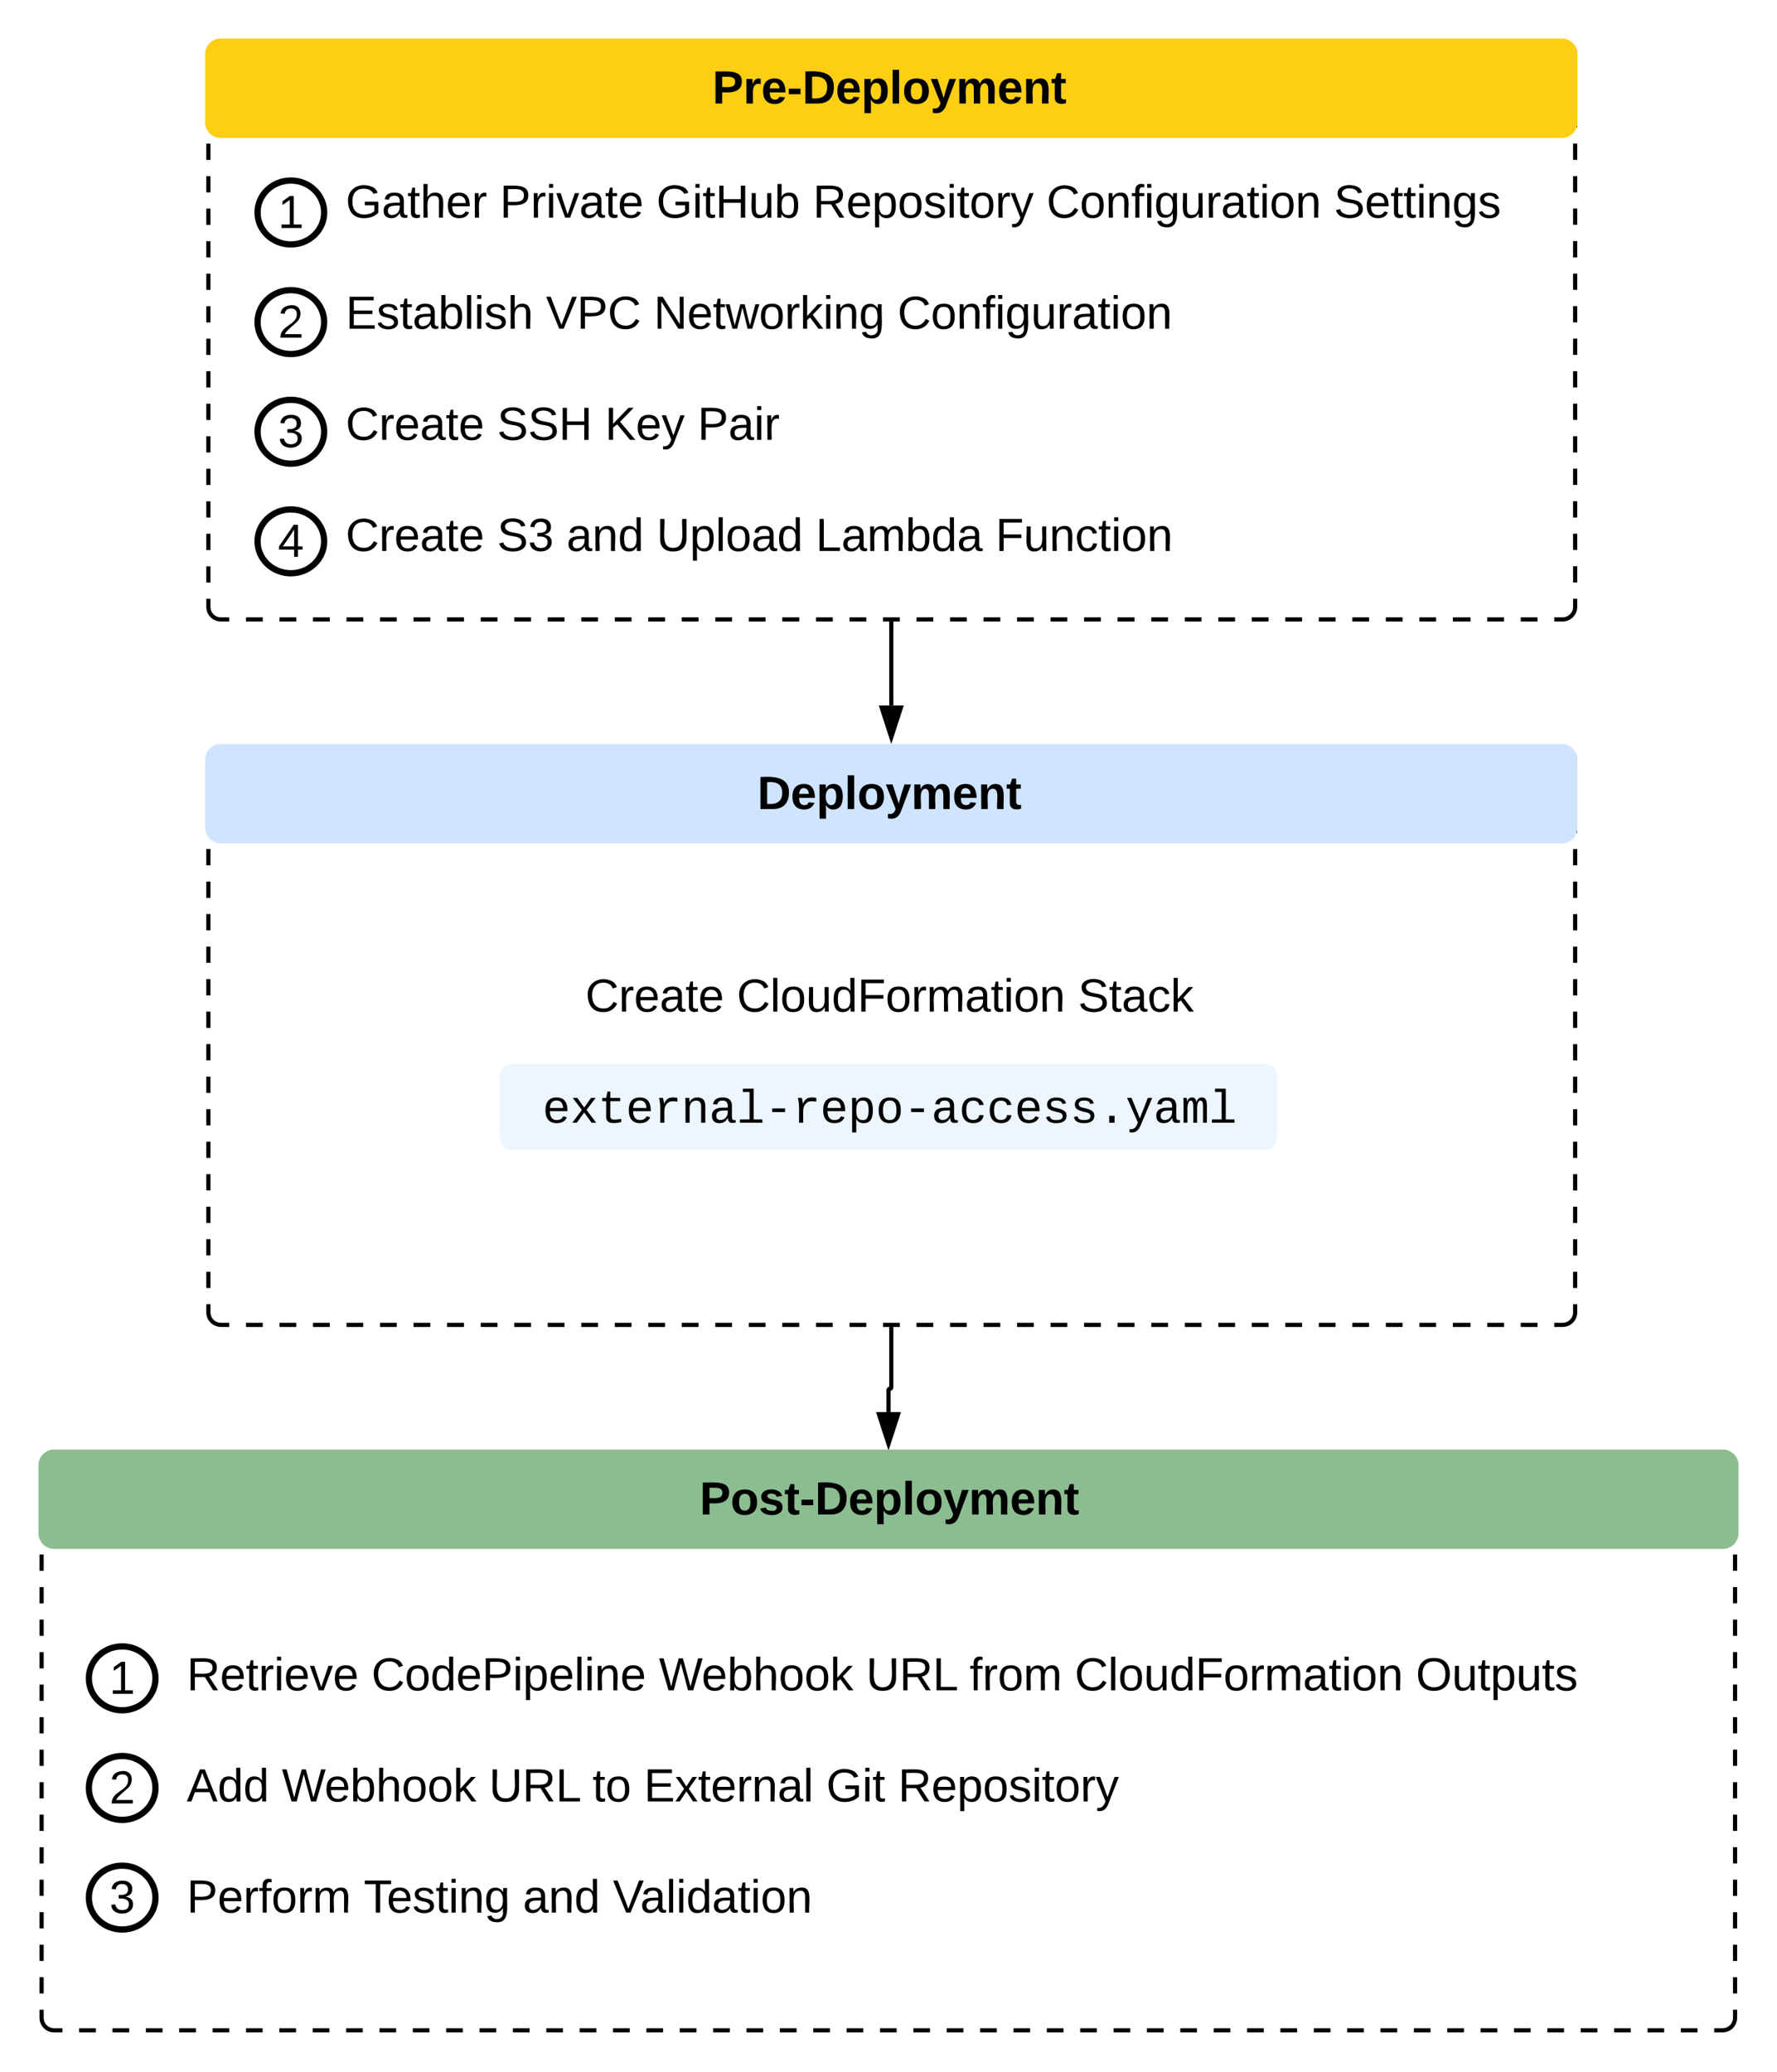 <svg xmlns="http://www.w3.org/2000/svg" xmlns:xlink="http://www.w3.org/1999/xlink" xmlns:lucid="lucid" width="853.33" height="994.67"><g transform="translate(-229.333 -70.667)" lucid:page-tab-id="n0DnsllIAq4K"><path d="M0 0h1760v1360H0z" fill="#fff"/><path d="M249.33 774a6 6 0 0 1 6-6h801.34a6 6 0 0 1 6 6v265.33a6 6 0 0 1-6 6H255.33a6 6 0 0 1-6-6z" fill-opacity="0"/><path d="M267.35 768h8.02m8 0h8.02m8 0h8.02m8 0h8.03m8 0h8.02m8.02 0h8m8 0h8.03m8 0h8.02m8.02 0h8m8.02 0h8m8.02 0h8m8.03 0h8m8.02 0h8.02m8 0h8m8.03 0h8m8.02 0h8.02m8 0h8.02m8 0h8.02m8 0h8.03m8 0h8.02m8.02 0h8m8 0h8.03m8 0h8.02m8.02 0h8m8.02 0h8m8.02 0h8m8.03 0h8m8.02 0h8.02m8 0h8m8.03 0h8m8.02 0h8.02m8 0h8.02m8 0h8.02m8 0h8.03m8 0h8.02m8.02 0h8m8 0h8.03m8 0h8.02m8.02 0h8m8.02 0h8m8.02 0h8m8.03 0h8m8.02 0h8.02m8 0h8m8.03 0h8m8.02 0h8.02m8 0h8.02m8 0h8.02m8 0h8.03m8 0h4.02l.93.07.92.22.87.35.8.5.7.6.62.72.5.8.35.88.22.9.07.95v3.9m0 7.8v7.8m0 7.8v7.82m0 7.8v7.8m0 7.8v7.8m0 7.82v7.8m0 7.8v7.8m0 7.8v7.82m0 7.8v7.8m0 7.8v7.8m0 7.82v7.8m0 7.8v7.8m0 7.8v7.82m0 7.8v7.8m0 7.8v7.8m0 7.82v7.8m0 7.8v7.8m0 7.8v3.9l-.08.95-.23.92-.36.86-.48.8-.6.72-.73.6-.8.5-.88.36-.9.22-.95.07h-4m-8.02 0h-8.02m-8 0h-8.02m-8 0h-8.02m-8 0h-8.03m-8 0h-8.02m-8.02 0h-8m-8 0h-8.03m-8 0h-8.02m-8.02 0h-8m-8.02 0h-8m-8.02 0h-8m-8.03 0h-8m-8.02 0h-8.02m-8 0h-8m-8.03 0h-8m-8.02 0h-8.02m-8 0h-8.02m-8 0h-8.02m-8 0h-8.03m-8 0h-8.02m-8.02 0h-8m-8 0h-8.03m-8 0h-8.02m-8.02 0h-8m-8.02 0h-8m-8.02 0h-8m-8.03 0h-8m-8.02 0h-8.02m-8 0h-8m-8.03 0h-8m-8.02 0h-8.02m-8 0h-8.02m-8 0h-8.02m-8 0h-8.03m-8 0h-8.02m-8.02 0h-8m-8 0h-8.03m-8 0h-8.02m-8.02 0h-8m-8.02 0h-8m-8.02 0h-8m-8.03 0h-8m-8.02 0h-8.02m-8 0h-8m-8.03 0h-8m-8.02 0h-8.02m-8 0h-8.02m-8 0h-8.02m-8 0h-8.03m-8 0h-4.02l-.94-.07-.92-.22-.87-.36-.8-.5-.7-.6-.62-.72-.5-.8-.35-.87-.22-.93-.07-.94v-3.9m0-7.8v-7.8m0-7.8v-7.8m0-7.82v-7.8m0-7.8V973m0-7.8v-7.8m0-7.8v-7.82m0-7.8v-7.8m0-7.8v-7.8m0-7.82v-7.8m0-7.8v-7.8m0-7.8v-7.8m0-7.82v-7.8m0-7.8v-7.8m0-7.8v-7.82m0-7.8v-7.8m0-7.8v-7.8m0-7.82V774l.08-.94.23-.9.36-.88.48-.8.6-.72.73-.6.8-.5.88-.37.92-.23.93-.07h4" stroke="#000" stroke-width="2" fill="none"/><path d="M469.33 587.33a6 6 0 0 1 6-6h361.34a6 6 0 0 1 6 6v29.34a6 6 0 0 1-6 6H475.33a6 6 0 0 1-6-6z" stroke="#000" stroke-opacity="0" stroke-width="3" fill="#edf5ff"/><path d="M329.33 435.33a6 6 0 0 1 6-6h644a6 6 0 0 1 6 6v265.34a6 6 0 0 1-6 6h-644a6 6 0 0 1-6-6z" fill-opacity="0"/><path d="M347.4 429.33h8.06m8.05 0h8.06m8.05 0h8.06m8.05 0h8.06m8.05 0h8.06m8.05 0h8.06m8.05 0h8.06m8.05 0h8.06m8.05 0h8.06m8.05 0h8.06m8.05 0h8.06m8.05 0h8.06m8.05 0h8.06m8.05 0h8.06m8.05 0h8.06m8.05 0h8.06m8.05 0h8.06m8.05 0h8.06m8.05 0h8.06m8.05 0h8.06m8.05 0h8.06m8.05 0h8.06m8.05 0h8.06m8.05 0h8.06m8.05 0h8.06m8.05 0h8.06m8.05 0h8.06m8.05 0h8.06m8.05 0h8.06m8.05 0h8.06m8.05 0h8.06m8.05 0h8.06m8.05 0h8.06m8.05 0h8.06m8.05 0h8.06m8.05 0h8.06m8.05 0h8.06m8.05 0h8.06m8.05 0h8.06m8.05 0h4.03l.94.08.92.23.86.36.8.48.72.6.6.73.5.8.36.88.22.9.07.95v3.9m0 7.8v7.8m0 7.82v7.8m0 7.8v7.8m0 7.8v7.82m0 7.8v7.8m0 7.8v7.8m0 7.82v7.8m0 7.8v7.8m0 7.8v7.8m0 7.8v7.8m0 7.82v7.8m0 7.8v7.8m0 7.8v7.82m0 7.8v7.8m0 7.8v7.8m0 7.82v7.8m0 7.8v3.9l-.07.95-.22.92-.36.87-.5.8-.6.7-.72.62-.8.5-.87.35-.93.22-.94.07h-4.02m-8.04 0h-8.05m-8.04 0h-8.05m-8.04 0H927m-8.04 0h-8.05m-8.04 0h-8.05m-8.04 0h-8.05m-8.04 0h-8.05m-8.04 0h-8.05m-8.04 0h-8.05m-8.04 0h-8.05m-8.04 0h-8.05m-8.04 0h-8.05m-8.04 0H766m-8.04 0h-8.05m-8.04 0h-8.05m-8.04 0h-8.05m-8.04 0h-8.05m-8.04 0h-8.05m-8.04 0h-8.05m-8.04 0h-8.05m-8.04 0h-8.05m-8.04 0h-8.05m-8.04 0H605m-8.04 0h-8.05m-8.04 0h-8.05m-8.04 0h-8.05m-8.04 0h-8.05m-8.04 0h-8.05m-8.04 0h-8.05m-8.04 0h-8.05m-8.04 0h-8.05m-8.04 0h-8.05m-8.04 0H444m-8.04 0h-8.05m-8.04 0h-8.05m-8.04 0h-8.05m-8.04 0h-8.05m-8.04 0h-8.05m-8.04 0h-8.05m-8.04 0h-4.03l-.94-.08-.92-.23-.87-.36-.8-.48-.7-.6-.62-.73-.5-.8-.35-.88-.22-.9-.07-.95v-3.9m0-7.8v-7.8m0-7.82v-7.8m0-7.8v-7.8m0-7.8v-7.82m0-7.8v-7.8m0-7.8v-7.8m0-7.82v-7.8m0-7.8v-7.8m0-7.8v-7.8m0-7.8v-7.8m0-7.82v-7.8m0-7.8v-7.8m0-7.8v-7.82m0-7.8v-7.8m0-7.8v-7.8m0-7.82v-7.8m0-7.8v-3.9l.08-.94.23-.92.36-.87.48-.8.6-.7.73-.62.8-.5.88-.35.9-.22.95-.07h4.03" stroke="#000" stroke-width="2" fill="none"/><path d="M382 502a6 6 0 0 1 6-6h536a6 6 0 0 1 6 6v148a6 6 0 0 1-6 6H388a6 6 0 0 1-6-6z" stroke="#000" stroke-opacity="0" stroke-width="3" fill="#fff" fill-opacity="0"/><use xlink:href="#a" transform="matrix(1,0,0,1,387,501) translate(123.451 55.278)"/><use xlink:href="#b" transform="matrix(1,0,0,1,387,501) translate(196.167 55.278)"/><use xlink:href="#c" transform="matrix(1,0,0,1,387,501) translate(359.994 55.278)"/><use xlink:href="#d" transform="matrix(1,0,0,1,387,501) translate(269.5 81.944)"/><use xlink:href="#e" transform="matrix(1,0,0,1,387,501) translate(102.806 108.607)"/><path d="M329.33 96.67a6 6 0 0 1 6-6h644a6 6 0 0 1 6 6V362a6 6 0 0 1-6 6h-644a6 6 0 0 1-6-6z" fill-opacity="0"/><path d="M347.4 90.67h8.06m8.05 0h8.06m8.05 0h8.06m8.05 0h8.06m8.05 0h8.06m8.05 0h8.06m8.05 0h8.06m8.05 0h8.06m8.05 0h8.06m8.05 0h8.06m8.05 0h8.06m8.05 0h8.06m8.05 0h8.06m8.05 0h8.06m8.05 0h8.06m8.05 0h8.06m8.05 0h8.06m8.05 0h8.06m8.05 0h8.06m8.05 0h8.06m8.05 0h8.06m8.05 0h8.06m8.05 0h8.06m8.05 0h8.06m8.05 0h8.06m8.05 0h8.06m8.05 0h8.06m8.05 0h8.06m8.05 0h8.06m8.05 0h8.06m8.05 0h8.06m8.05 0h8.06m8.05 0h8.06m8.05 0h8.06m8.05 0h8.06m8.05 0h8.06m8.05 0h8.06m8.05 0h8.06m8.05 0h8.06m8.05 0h4.03l.94.07.92.22.86.36.8.5.72.6.6.72.5.8.36.87.22.93.07.94v3.9m0 7.8v7.8m0 7.8v7.8m0 7.82v7.8m0 7.8v7.8m0 7.8v7.8m0 7.8v7.82m0 7.8v7.8m0 7.8v7.8m0 7.82v7.8m0 7.8v7.8m0 7.8v7.8m0 7.82v7.8m0 7.8v7.8m0 7.8v7.82m0 7.8v7.8m0 7.8v7.8m0 7.82v3.9l-.07.94-.22.9-.36.88-.5.8-.6.72-.72.6-.8.5-.87.37-.93.23-.94.07h-4.02m-8.04 0h-8.05m-8.04 0h-8.05m-8.04 0H927m-8.04 0h-8.05m-8.04 0h-8.05m-8.04 0h-8.05m-8.04 0h-8.05m-8.04 0h-8.05m-8.04 0h-8.05m-8.04 0h-8.05m-8.04 0h-8.05m-8.04 0h-8.05m-8.04 0H766m-8.04 0h-8.05m-8.04 0h-8.05m-8.04 0h-8.05m-8.04 0h-8.05m-8.04 0h-8.05m-8.04 0h-8.05m-8.04 0h-8.05m-8.04 0h-8.05m-8.04 0h-8.05m-8.04 0H605m-8.04 0h-8.05m-8.04 0h-8.05m-8.04 0h-8.05m-8.04 0h-8.05m-8.04 0h-8.05m-8.04 0h-8.05m-8.04 0h-8.05m-8.04 0h-8.05m-8.04 0h-8.05m-8.04 0H444m-8.04 0h-8.05m-8.04 0h-8.05m-8.04 0h-8.05m-8.04 0h-8.05m-8.04 0h-8.05m-8.04 0h-8.05m-8.04 0h-4.03l-.94-.07-.92-.22-.87-.35-.8-.5-.7-.6-.62-.72-.5-.8-.35-.88-.22-.9-.07-.95v-3.9m0-7.8v-7.8m0-7.8v-7.82m0-7.8v-7.8m0-7.8v-7.8m0-7.82v-7.8m0-7.8v-7.8m0-7.8v-7.82m0-7.8v-7.8m0-7.8v-7.8m0-7.82v-7.8m0-7.8v-7.8m0-7.8v-7.82m0-7.8v-7.8m0-7.8v-7.8m0-7.82v-7.8m0-7.8v-7.8m0-7.8v-3.9l.08-.95.23-.92.36-.86.48-.8.6-.72.73-.6.8-.5.88-.36.9-.22.95-.07h4.03" stroke="#000" stroke-width="2" fill="none"/><path d="M390.33 145a6 6 0 0 1 6-6h580a6 6 0 0 1 6 6v211.33a6 6 0 0 1-6 6h-580a6 6 0 0 1-6-6z" stroke="#000" stroke-opacity="0" stroke-width="3" fill="#fff" fill-opacity="0"/><use xlink:href="#f" transform="matrix(1,0,0,1,395.333,144) translate(0 31.153)"/><use xlink:href="#g" transform="matrix(1,0,0,1,395.333,144) translate(74.012 31.153)"/><use xlink:href="#h" transform="matrix(1,0,0,1,395.333,144) translate(149.198 31.153)"/><use xlink:href="#i" transform="matrix(1,0,0,1,395.333,144) translate(224.383 31.153)"/><use xlink:href="#j" transform="matrix(1,0,0,1,395.333,144) translate(336.543 31.153)"/><use xlink:href="#k" transform="matrix(1,0,0,1,395.333,144) translate(474.568 31.153)"/><use xlink:href="#l" transform="matrix(1,0,0,1,395.333,144) translate(0 57.819)"/><use xlink:href="#m" transform="matrix(1,0,0,1,395.333,144) translate(0 84.486)"/><use xlink:href="#n" transform="matrix(1,0,0,1,395.333,144) translate(96.173 84.486)"/><use xlink:href="#o" transform="matrix(1,0,0,1,395.333,144) translate(147.963 84.486)"/><use xlink:href="#p" transform="matrix(1,0,0,1,395.333,144) translate(265 84.486)"/><use xlink:href="#l" transform="matrix(1,0,0,1,395.333,144) translate(0 111.153)"/><use xlink:href="#a" transform="matrix(1,0,0,1,395.333,144) translate(0 137.819)"/><use xlink:href="#q" transform="matrix(1,0,0,1,395.333,144) translate(72.716 137.819)"/><use xlink:href="#r" transform="matrix(1,0,0,1,395.333,144) translate(124.506 137.819)"/><use xlink:href="#s" transform="matrix(1,0,0,1,395.333,144) translate(168.951 137.819)"/><use xlink:href="#l" transform="matrix(1,0,0,1,395.333,144) translate(0 164.486)"/><use xlink:href="#a" transform="matrix(1,0,0,1,395.333,144) translate(0 191.153)"/><use xlink:href="#t" transform="matrix(1,0,0,1,395.333,144) translate(72.716 191.153)"/><use xlink:href="#u" transform="matrix(1,0,0,1,395.333,144) translate(106.049 191.153)"/><use xlink:href="#v" transform="matrix(1,0,0,1,395.333,144) translate(149.259 191.153)"/><use xlink:href="#w" transform="matrix(1,0,0,1,395.333,144) translate(225.679 191.153)"/><use xlink:href="#x" transform="matrix(1,0,0,1,395.333,144) translate(312.037 191.153)"/><path d="M329.33 96.67a6 6 0 0 1 6-6h644a6 6 0 0 1 6 6v32.7a6 6 0 0 1-6 6h-644a6 6 0 0 1-6-6z" stroke="#fcce14" stroke-width="3" fill="#fcce14"/><path d="M488.94 96.02h334.12v34H488.94z" fill="#fff" fill-opacity="0"/><use xlink:href="#y" transform="matrix(1,0,0,1,493.938,101.022) translate(77.5 19.34)"/><path d="M385 172.67c0 8.47-7.16 15.33-16 15.33s-16-6.87-16-15.33c0-8.47 7.16-15.34 16-15.34s16 6.87 16 15.34z" stroke="#000" stroke-width="3" fill="#fff"/><use xlink:href="#z" transform="matrix(1,0,0,1,358,162.333) translate(4.827 17.778)"/><path d="M385 225.3c0 8.46-7.16 15.32-16 15.32s-16-6.86-16-15.33c0-8.48 7.16-15.34 16-15.34s16 6.86 16 15.33z" stroke="#000" stroke-width="3" fill="#fff"/><g><use xlink:href="#A" transform="matrix(1,0,0,1,358,214.956) translate(4.827 17.778)"/></g><path d="M385 277.9c0 8.48-7.16 15.35-16 15.35s-16-6.87-16-15.34c0-8.46 7.16-15.32 16-15.32s16 6.86 16 15.33z" stroke="#000" stroke-width="3" fill="#fff"/><g><use xlink:href="#B" transform="matrix(1,0,0,1,358,267.578) translate(4.827 17.778)"/></g><path d="M385 330.53c0 8.47-7.16 15.34-16 15.34s-16-6.87-16-15.34c0-8.46 7.16-15.33 16-15.33s16 6.87 16 15.33z" stroke="#000" stroke-width="3" fill="#fff"/><g><use xlink:href="#C" transform="matrix(1,0,0,1,358,320.2) translate(4.827 17.778)"/></g><path d="M657.33 370v39.32" stroke="#000" stroke-width="2" fill="none"/><path d="M658.33 370.03h-2V369h2z" stroke="#000" stroke-width=".05"/><path d="M657.33 424.6l-4.63-14.27h9.27z" stroke="#000" stroke-width="2"/><path d="M329.33 435.33a6 6 0 0 1 6-6h644a6 6 0 0 1 6 6v32.7a6 6 0 0 1-6 6h-644a6 6 0 0 1-6-6z" stroke="#cfe4ff" stroke-width="3" fill="#cfe4ff"/><path d="M488.94 434.7h334.12v34H488.94z" fill="#fff" fill-opacity="0"/><g><use xlink:href="#D" transform="matrix(1,0,0,1,493.938,439.689) translate(99.074 19.34)"/></g><path d="M657.33 708.67v28a.67.67 0 0 1-.66.66.67.67 0 0 0-.67.67v10.5" stroke="#000" stroke-width="2" fill="none"/><path d="M658.33 708.7h-2v-1.03h2z" stroke="#000" stroke-width=".05"/><path d="M656 763.76l-4.63-14.26h9.26z" stroke="#000" stroke-width="2"/><path d="M249.33 774a6 6 0 0 1 6-6h801.34a6 6 0 0 1 6 6v32.7a6 6 0 0 1-6 6H255.33a6 6 0 0 1-6-6z" stroke="#8cbd91" stroke-width="3" fill="#8cbd91"/><path d="M488.94 773.36h334.12v34H488.94z" fill="#fff" fill-opacity="0"/><g><use xlink:href="#E" transform="matrix(1,0,0,1,493.938,778.355) translate(71.389 19.34)"/></g><path d="M314 855.96a6 6 0 0 1 6-6h713.33a6 6 0 0 1 6 6v148a6 6 0 0 1-6 6H320a6 6 0 0 1-6-6z" stroke="#000" stroke-opacity="0" stroke-width="3" fill="#fff" fill-opacity="0"/><g><use xlink:href="#F" transform="matrix(1,0,0,1,319,854.956) translate(0 27.153)"/><use xlink:href="#G" transform="matrix(1,0,0,1,319,854.956) translate(88.704 27.153)"/><use xlink:href="#H" transform="matrix(1,0,0,1,319,854.956) translate(226.728 27.153)"/><use xlink:href="#I" transform="matrix(1,0,0,1,319,854.956) translate(326.235 27.153)"/><use xlink:href="#J" transform="matrix(1,0,0,1,319,854.956) translate(375.926 27.153)"/><use xlink:href="#b" transform="matrix(1,0,0,1,319,854.956) translate(426.42 27.153)"/><use xlink:href="#K" transform="matrix(1,0,0,1,319,854.956) translate(590.247 27.153)"/><use xlink:href="#l" transform="matrix(1,0,0,1,319,854.956) translate(0 53.819)"/><use xlink:href="#L" transform="matrix(1,0,0,1,319,854.956) translate(0 80.486)"/><use xlink:href="#H" transform="matrix(1,0,0,1,319,854.956) translate(45.679 80.486)"/><use xlink:href="#I" transform="matrix(1,0,0,1,319,854.956) translate(145.185 80.486)"/><use xlink:href="#M" transform="matrix(1,0,0,1,319,854.956) translate(194.877 80.486)"/><use xlink:href="#N" transform="matrix(1,0,0,1,319,854.956) translate(219.568 80.486)"/><use xlink:href="#O" transform="matrix(1,0,0,1,319,854.956) translate(307.099 80.486)"/><use xlink:href="#P" transform="matrix(1,0,0,1,319,854.956) translate(341.605 80.486)"/><use xlink:href="#l" transform="matrix(1,0,0,1,319,854.956) translate(0 107.153)"/><use xlink:href="#Q" transform="matrix(1,0,0,1,319,854.956) translate(0 133.819)"/><use xlink:href="#R" transform="matrix(1,0,0,1,319,854.956) translate(85 133.819)"/><use xlink:href="#u" transform="matrix(1,0,0,1,319,854.956) translate(161.42 133.819)"/><use xlink:href="#S" transform="matrix(1,0,0,1,319,854.956) translate(204.63 133.819)"/></g><path d="M304 876.33c0 8.47-7.16 15.34-16 15.34s-16-6.87-16-15.34c0-8.47 7.16-15.33 16-15.33s16 6.87 16 15.33z" stroke="#000" stroke-width="3" fill="#fff"/><g><use xlink:href="#z" transform="matrix(1,0,0,1,277,866) translate(4.827 17.778)"/></g><path d="M304 928.96c0 8.46-7.16 15.33-16 15.33s-16-6.88-16-15.34c0-8.47 7.16-15.34 16-15.34s16 6.87 16 15.34z" stroke="#000" stroke-width="3" fill="#fff"/><g><use xlink:href="#A" transform="matrix(1,0,0,1,277,918.622) translate(4.827 17.778)"/></g><path d="M304 981.58c0 8.47-7.16 15.33-16 15.33s-16-6.85-16-15.32 7.16-15.34 16-15.34 16 6.87 16 15.34z" stroke="#000" stroke-width="3" fill="#fff"/><g><use xlink:href="#B" transform="matrix(1,0,0,1,277,971.245) translate(4.827 17.778)"/></g><defs><path d="M212-179c-10-28-35-45-73-45-59 0-87 40-87 99 0 60 29 101 89 101 43 0 62-24 78-52l27 14C228-24 195 4 139 4 59 4 22-46 18-125c-6-104 99-153 187-111 19 9 31 26 39 46" id="T"/><path d="M114-163C36-179 61-72 57 0H25l-1-190h30c1 12-1 29 2 39 6-27 23-49 58-41v29" id="U"/><path d="M100-194c63 0 86 42 84 106H49c0 40 14 67 53 68 26 1 43-12 49-29l28 8c-11 28-37 45-77 45C44 4 14-33 15-96c1-61 26-98 85-98zm52 81c6-60-76-77-97-28-3 7-6 17-6 28h103" id="V"/><path d="M141-36C126-15 110 5 73 4 37 3 15-17 15-53c-1-64 63-63 125-63 3-35-9-54-41-54-24 1-41 7-42 31l-33-3c5-37 33-52 76-52 45 0 72 20 72 64v82c-1 20 7 32 28 27v20c-31 9-61-2-59-35zM48-53c0 20 12 33 32 33 41-3 63-29 60-74-43 2-92-5-92 41" id="W"/><path d="M59-47c-2 24 18 29 38 22v24C64 9 27 4 27-40v-127H5v-23h24l9-43h21v43h35v23H59v120" id="X"/><g id="a"><use transform="matrix(0.062,0,0,0.062,0,0)" xlink:href="#T"/><use transform="matrix(0.062,0,0,0.062,15.988,0)" xlink:href="#U"/><use transform="matrix(0.062,0,0,0.062,23.333,0)" xlink:href="#V"/><use transform="matrix(0.062,0,0,0.062,35.679,0)" xlink:href="#W"/><use transform="matrix(0.062,0,0,0.062,48.025,0)" xlink:href="#X"/><use transform="matrix(0.062,0,0,0.062,54.198,0)" xlink:href="#V"/></g><path d="M24 0v-261h32V0H24" id="Y"/><path d="M100-194c62-1 85 37 85 99 1 63-27 99-86 99S16-35 15-95c0-66 28-99 85-99zM99-20c44 1 53-31 53-75 0-43-8-75-51-75s-53 32-53 75 10 74 51 75" id="Z"/><path d="M84 4C-5 8 30-112 23-190h32v120c0 31 7 50 39 49 72-2 45-101 50-169h31l1 190h-30c-1-10 1-25-2-33-11 22-28 36-60 37" id="aa"/><path d="M85-194c31 0 48 13 60 33l-1-100h32l1 261h-30c-2-10 0-23-3-31C134-8 116 4 85 4 32 4 16-35 15-94c0-66 23-100 70-100zm9 24c-40 0-46 34-46 75 0 40 6 74 45 74 42 0 51-32 51-76 0-42-9-74-50-73" id="ab"/><path d="M63-220v92h138v28H63V0H30v-248h175v28H63" id="ac"/><path d="M210-169c-67 3-38 105-44 169h-31v-121c0-29-5-50-35-48C34-165 62-65 56 0H25l-1-190h30c1 10-1 24 2 32 10-44 99-50 107 0 11-21 27-35 58-36 85-2 47 119 55 194h-31v-121c0-29-5-49-35-48" id="ad"/><path d="M24-231v-30h32v30H24zM24 0v-190h32V0H24" id="ae"/><path d="M117-194c89-4 53 116 60 194h-32v-121c0-31-8-49-39-48C34-167 62-67 57 0H25l-1-190h30c1 10-1 24 2 32 11-22 29-35 61-36" id="af"/><g id="b"><use transform="matrix(0.062,0,0,0.062,0,0)" xlink:href="#T"/><use transform="matrix(0.062,0,0,0.062,15.988,0)" xlink:href="#Y"/><use transform="matrix(0.062,0,0,0.062,20.864,0)" xlink:href="#Z"/><use transform="matrix(0.062,0,0,0.062,33.21,0)" xlink:href="#aa"/><use transform="matrix(0.062,0,0,0.062,45.556,0)" xlink:href="#ab"/><use transform="matrix(0.062,0,0,0.062,57.901,0)" xlink:href="#ac"/><use transform="matrix(0.062,0,0,0.062,71.42,0)" xlink:href="#Z"/><use transform="matrix(0.062,0,0,0.062,83.765,0)" xlink:href="#U"/><use transform="matrix(0.062,0,0,0.062,91.111,0)" xlink:href="#ad"/><use transform="matrix(0.062,0,0,0.062,109.568,0)" xlink:href="#W"/><use transform="matrix(0.062,0,0,0.062,121.914,0)" xlink:href="#X"/><use transform="matrix(0.062,0,0,0.062,128.086,0)" xlink:href="#ae"/><use transform="matrix(0.062,0,0,0.062,132.963,0)" xlink:href="#Z"/><use transform="matrix(0.062,0,0,0.062,145.309,0)" xlink:href="#af"/></g><path d="M185-189c-5-48-123-54-124 2 14 75 158 14 163 119 3 78-121 87-175 55-17-10-28-26-33-46l33-7c5 56 141 63 141-1 0-78-155-14-162-118-5-82 145-84 179-34 5 7 8 16 11 25" id="ag"/><path d="M96-169c-40 0-48 33-48 73s9 75 48 75c24 0 41-14 43-38l32 2c-6 37-31 61-74 61-59 0-76-41-82-99-10-93 101-131 147-64 4 7 5 14 7 22l-32 3c-4-21-16-35-41-35" id="ah"/><path d="M143 0L79-87 56-68V0H24v-261h32v163l83-92h37l-77 82L181 0h-38" id="ai"/><g id="c"><use transform="matrix(0.062,0,0,0.062,0,0)" xlink:href="#ag"/><use transform="matrix(0.062,0,0,0.062,14.815,0)" xlink:href="#X"/><use transform="matrix(0.062,0,0,0.062,20.988,0)" xlink:href="#W"/><use transform="matrix(0.062,0,0,0.062,33.333,0)" xlink:href="#ah"/><use transform="matrix(0.062,0,0,0.062,44.444,0)" xlink:href="#ai"/></g><path d="M617-1102c355 0 481 238 477 599H322c5 222 84 388 301 388 144 0 244-59 284-166l158 45C1002-72 854 20 623 20c-342 0-490-220-490-568 0-346 151-554 484-554zm291 461c-18-192-90-328-289-328-194 0-287 128-295 328h584" id="aj"/><path d="M932 0L611-444 288 0H94l415-556-397-526h199l300 421 298-421h201L713-558 1133 0H932" id="ak"/><path d="M682 16c-209 0-323-80-324-285v-671H190v-142h170l58-282h120v282h432v142H538v652c2 114 60 155 182 155 106 0 209-16 297-34v137C921-4 806 16 682 16" id="al"/><path d="M839-1102c70 0 148 7 206 17v167c-112-18-268-36-363 15-129 69-208 203-208 395V0H294c-10-367 32-789-52-1082h171c21 75 41 161 48 250h5c67-152 152-270 373-270" id="am"/><path d="M706-1102c241 0 344 136 343 381V0H868v-695c1-168-57-273-220-268-190 6-283 138-283 336V0H185c-3-360 6-732-6-1082h170c4 54 7 126 8 185h3c63-121 164-204 346-205" id="an"/><path d="M1000-272c3 95 12 159 101 161 21 0 41-3 59-7V-6c-44 10-86 16-139 16-141 2-191-84-197-217h-6C748-76 648 20 446 20c-207 0-318-120-318-322 0-266 194-348 454-354l236-4c12-191-40-305-222-305-140 0-220 47-232 172l-188-17c33-204 181-292 423-292 255 0 401 118 401 364v466zm-683-27c0 109 63 184 175 182 166-3 259-96 306-217 24-65 20-120 20-200-232 7-501-28-501 235" id="ao"/><path d="M736-142h380V0H134v-142h422v-1200H267v-142h469v1342" id="ap"/><path d="M334-464v-160h560v160H334" id="aq"/><path d="M698-1104c312 3 392 244 392 558 0 315-82 566-392 566-169 0-277-65-331-184h-5c8 188 2 394 4 589H185V-858c0-76-1-156-6-224h175c6 52 9 120 10 178h4c58-122 150-202 330-200zm-49 991c225 0 255-203 255-433 0-225-32-419-253-419-236 0-285 192-285 441 0 237 53 411 283 411" id="ar"/><path d="M615-1102c343 0 484 203 482 560-1 347-147 562-488 562-336 0-475-219-479-562-4-349 156-560 485-560zm-8 989c240 0 301-180 301-429 0-245-55-427-290-427-236 0-299 181-299 427 0 243 61 429 288 429" id="as"/><path d="M631 20c-350 0-501-215-501-562 0-355 162-560 502-560 250 0 399 118 446 323l-192 14c-23-124-109-196-262-196-242 0-305 171-305 415 1 245 61 427 304 427 151 0 248-77 267-215l190 12C1039-107 883 20 631 20" id="at"/><path d="M873-819c-18-114-119-146-250-146-163 0-245 50-245 151 0 151 170 148 294 185 182 54 388 94 388 320 0 240-189 325-439 329-245 4-410-69-454-268l159-31c24 133 136 168 295 165 144-2 270-31 270-171 0-164-195-160-331-202-167-52-350-87-350-299 0-218 173-315 413-313 220 2 373 77 412 260" id="au"/><path d="M496 0v-299h235V0H496" id="av"/><path d="M168 279c222 39 310-114 368-290L66-1082h192c120 299 249 590 362 896 115-301 235-597 351-896h190L705 0c-65 164-130 320-275 396-67 36-177 35-262 18V279" id="aw"/><path d="M904-1102c199 0 220 177 220 381V0H956v-686c-3-114 0-215-60-264-70-33-125-4-158 71-26 56-39 140-39 252V0H531v-686c-3-114-1-215-61-264-78-41-136 24-157 84-24 69-39 159-39 259V0H105c-3-360 6-732-6-1082h149c6 50 3 123 8 175 36-100 83-195 216-195 135 0 166 79 196 196 42-105 93-196 236-196" id="ax"/><g id="e"><use transform="matrix(0.011,0,0,0.011,0,0)" xlink:href="#aj"/><use transform="matrix(0.011,0,0,0.011,13.336,0)" xlink:href="#ak"/><use transform="matrix(0.011,0,0,0.011,26.671,0)" xlink:href="#al"/><use transform="matrix(0.011,0,0,0.011,40.007,0)" xlink:href="#aj"/><use transform="matrix(0.011,0,0,0.011,53.342,0)" xlink:href="#am"/><use transform="matrix(0.011,0,0,0.011,66.678,0)" xlink:href="#an"/><use transform="matrix(0.011,0,0,0.011,80.013,0)" xlink:href="#ao"/><use transform="matrix(0.011,0,0,0.011,93.349,0)" xlink:href="#ap"/><use transform="matrix(0.011,0,0,0.011,106.684,0)" xlink:href="#aq"/><use transform="matrix(0.011,0,0,0.011,120.02,0)" xlink:href="#am"/><use transform="matrix(0.011,0,0,0.011,133.355,0)" xlink:href="#aj"/><use transform="matrix(0.011,0,0,0.011,146.691,0)" xlink:href="#ar"/><use transform="matrix(0.011,0,0,0.011,160.026,0)" xlink:href="#as"/><use transform="matrix(0.011,0,0,0.011,173.362,0)" xlink:href="#aq"/><use transform="matrix(0.011,0,0,0.011,186.697,0)" xlink:href="#ao"/><use transform="matrix(0.011,0,0,0.011,200.033,0)" xlink:href="#at"/><use transform="matrix(0.011,0,0,0.011,213.368,0)" xlink:href="#at"/><use transform="matrix(0.011,0,0,0.011,226.704,0)" xlink:href="#aj"/><use transform="matrix(0.011,0,0,0.011,240.039,0)" xlink:href="#au"/><use transform="matrix(0.011,0,0,0.011,253.375,0)" xlink:href="#au"/><use transform="matrix(0.011,0,0,0.011,266.71,0)" xlink:href="#av"/><use transform="matrix(0.011,0,0,0.011,280.046,0)" xlink:href="#aw"/><use transform="matrix(0.011,0,0,0.011,293.381,0)" xlink:href="#ao"/><use transform="matrix(0.011,0,0,0.011,306.717,0)" xlink:href="#ax"/><use transform="matrix(0.011,0,0,0.011,320.052,0)" xlink:href="#ap"/></g><path d="M143 4C61 4 22-44 18-125c-5-107 100-154 193-111 17 8 29 25 37 43l-32 9c-13-25-37-40-76-40-61 0-88 39-88 99 0 61 29 100 91 101 35 0 62-11 79-27v-45h-74v-28h105v86C228-13 192 4 143 4" id="ay"/><path d="M106-169C34-169 62-67 57 0H25v-261h32l-1 103c12-21 28-36 61-36 89 0 53 116 60 194h-32v-121c2-32-8-49-39-48" id="az"/><g id="f"><use transform="matrix(0.062,0,0,0.062,0,0)" xlink:href="#ay"/><use transform="matrix(0.062,0,0,0.062,17.284,0)" xlink:href="#W"/><use transform="matrix(0.062,0,0,0.062,29.63,0)" xlink:href="#X"/><use transform="matrix(0.062,0,0,0.062,35.802,0)" xlink:href="#az"/><use transform="matrix(0.062,0,0,0.062,48.148,0)" xlink:href="#V"/><use transform="matrix(0.062,0,0,0.062,60.494,0)" xlink:href="#U"/></g><path d="M30-248c87 1 191-15 191 75 0 78-77 80-158 76V0H30v-248zm33 125c57 0 124 11 124-50 0-59-68-47-124-48v98" id="aA"/><path d="M108 0H70L1-190h34L89-25l56-165h34" id="aB"/><g id="g"><use transform="matrix(0.062,0,0,0.062,0,0)" xlink:href="#aA"/><use transform="matrix(0.062,0,0,0.062,14.815,0)" xlink:href="#U"/><use transform="matrix(0.062,0,0,0.062,22.16,0)" xlink:href="#ae"/><use transform="matrix(0.062,0,0,0.062,27.037,0)" xlink:href="#aB"/><use transform="matrix(0.062,0,0,0.062,38.148,0)" xlink:href="#W"/><use transform="matrix(0.062,0,0,0.062,50.494,0)" xlink:href="#X"/><use transform="matrix(0.062,0,0,0.062,56.667,0)" xlink:href="#V"/></g><path d="M197 0v-115H63V0H30v-248h33v105h134v-105h34V0h-34" id="aC"/><path d="M115-194c53 0 69 39 70 98 0 66-23 100-70 100C84 3 66-7 56-30L54 0H23l1-261h32v101c10-23 28-34 59-34zm-8 174c40 0 45-34 45-75 0-40-5-75-45-74-42 0-51 32-51 76 0 43 10 73 51 73" id="aD"/><g id="h"><use transform="matrix(0.062,0,0,0.062,0,0)" xlink:href="#ay"/><use transform="matrix(0.062,0,0,0.062,17.284,0)" xlink:href="#ae"/><use transform="matrix(0.062,0,0,0.062,22.16,0)" xlink:href="#X"/><use transform="matrix(0.062,0,0,0.062,28.333,0)" xlink:href="#aC"/><use transform="matrix(0.062,0,0,0.062,44.321,0)" xlink:href="#aa"/><use transform="matrix(0.062,0,0,0.062,56.667,0)" xlink:href="#aD"/></g><path d="M233-177c-1 41-23 64-60 70L243 0h-38l-65-103H63V0H30v-248c88 3 205-21 203 71zM63-129c60-2 137 13 137-47 0-61-80-42-137-45v92" id="aE"/><path d="M115-194c55 1 70 41 70 98S169 2 115 4C84 4 66-9 55-30l1 105H24l-1-265h31l2 30c10-21 28-34 59-34zm-8 174c40 0 45-34 45-75s-6-73-45-74c-42 0-51 32-51 76 0 43 10 73 51 73" id="aF"/><path d="M135-143c-3-34-86-38-87 0 15 53 115 12 119 90S17 21 10-45l28-5c4 36 97 45 98 0-10-56-113-15-118-90-4-57 82-63 122-42 12 7 21 19 24 35" id="aG"/><path d="M179-190L93 31C79 59 56 82 12 73V49c39 6 53-20 64-50L1-190h34L92-34l54-156h33" id="aH"/><g id="i"><use transform="matrix(0.062,0,0,0.062,0,0)" xlink:href="#aE"/><use transform="matrix(0.062,0,0,0.062,15.988,0)" xlink:href="#V"/><use transform="matrix(0.062,0,0,0.062,28.333,0)" xlink:href="#aF"/><use transform="matrix(0.062,0,0,0.062,40.679,0)" xlink:href="#Z"/><use transform="matrix(0.062,0,0,0.062,53.025,0)" xlink:href="#aG"/><use transform="matrix(0.062,0,0,0.062,64.136,0)" xlink:href="#ae"/><use transform="matrix(0.062,0,0,0.062,69.012,0)" xlink:href="#X"/><use transform="matrix(0.062,0,0,0.062,75.185,0)" xlink:href="#Z"/><use transform="matrix(0.062,0,0,0.062,87.531,0)" xlink:href="#U"/><use transform="matrix(0.062,0,0,0.062,94.877,0)" xlink:href="#aH"/></g><path d="M101-234c-31-9-42 10-38 44h38v23H63V0H32v-167H5v-23h27c-7-52 17-82 69-68v24" id="aI"/><path d="M177-190C167-65 218 103 67 71c-23-6-38-20-44-43l32-5c15 47 100 32 89-28v-30C133-14 115 1 83 1 29 1 15-40 15-95c0-56 16-97 71-98 29-1 48 16 59 35 1-10 0-23 2-32h30zM94-22c36 0 50-32 50-73 0-42-14-75-50-75-39 0-46 34-46 75s6 73 46 73" id="aJ"/><g id="j"><use transform="matrix(0.062,0,0,0.062,0,0)" xlink:href="#T"/><use transform="matrix(0.062,0,0,0.062,15.988,0)" xlink:href="#Z"/><use transform="matrix(0.062,0,0,0.062,28.333,0)" xlink:href="#af"/><use transform="matrix(0.062,0,0,0.062,40.679,0)" xlink:href="#aI"/><use transform="matrix(0.062,0,0,0.062,46.852,0)" xlink:href="#ae"/><use transform="matrix(0.062,0,0,0.062,51.728,0)" xlink:href="#aJ"/><use transform="matrix(0.062,0,0,0.062,64.074,0)" xlink:href="#aa"/><use transform="matrix(0.062,0,0,0.062,76.42,0)" xlink:href="#U"/><use transform="matrix(0.062,0,0,0.062,83.765,0)" xlink:href="#W"/><use transform="matrix(0.062,0,0,0.062,96.111,0)" xlink:href="#X"/><use transform="matrix(0.062,0,0,0.062,102.284,0)" xlink:href="#ae"/><use transform="matrix(0.062,0,0,0.062,107.16,0)" xlink:href="#Z"/><use transform="matrix(0.062,0,0,0.062,119.506,0)" xlink:href="#af"/></g><g id="k"><use transform="matrix(0.062,0,0,0.062,0,0)" xlink:href="#ag"/><use transform="matrix(0.062,0,0,0.062,14.815,0)" xlink:href="#V"/><use transform="matrix(0.062,0,0,0.062,27.16,0)" xlink:href="#X"/><use transform="matrix(0.062,0,0,0.062,33.333,0)" xlink:href="#X"/><use transform="matrix(0.062,0,0,0.062,39.506,0)" xlink:href="#ae"/><use transform="matrix(0.062,0,0,0.062,44.383,0)" xlink:href="#af"/><use transform="matrix(0.062,0,0,0.062,56.728,0)" xlink:href="#aJ"/><use transform="matrix(0.062,0,0,0.062,69.074,0)" xlink:href="#aG"/></g><path d="M30 0v-248h187v28H63v79h144v27H63v87h162V0H30" id="aK"/><g id="m"><use transform="matrix(0.062,0,0,0.062,0,0)" xlink:href="#aK"/><use transform="matrix(0.062,0,0,0.062,14.815,0)" xlink:href="#aG"/><use transform="matrix(0.062,0,0,0.062,25.926,0)" xlink:href="#X"/><use transform="matrix(0.062,0,0,0.062,32.099,0)" xlink:href="#W"/><use transform="matrix(0.062,0,0,0.062,44.444,0)" xlink:href="#aD"/><use transform="matrix(0.062,0,0,0.062,56.79,0)" xlink:href="#Y"/><use transform="matrix(0.062,0,0,0.062,61.667,0)" xlink:href="#ae"/><use transform="matrix(0.062,0,0,0.062,66.543,0)" xlink:href="#aG"/><use transform="matrix(0.062,0,0,0.062,77.654,0)" xlink:href="#az"/></g><path d="M137 0h-34L2-248h35l83 218 83-218h36" id="aL"/><g id="n"><use transform="matrix(0.062,0,0,0.062,0,0)" xlink:href="#aL"/><use transform="matrix(0.062,0,0,0.062,14.815,0)" xlink:href="#aA"/><use transform="matrix(0.062,0,0,0.062,29.63,0)" xlink:href="#T"/></g><path d="M190 0L58-211 59 0H30v-248h39L202-35l-2-213h31V0h-41" id="aM"/><path d="M206 0h-36l-40-164L89 0H53L-1-190h32L70-26l43-164h34l41 164 42-164h31" id="aN"/><g id="o"><use transform="matrix(0.062,0,0,0.062,0,0)" xlink:href="#aM"/><use transform="matrix(0.062,0,0,0.062,15.988,0)" xlink:href="#V"/><use transform="matrix(0.062,0,0,0.062,28.333,0)" xlink:href="#X"/><use transform="matrix(0.062,0,0,0.062,34.506,0)" xlink:href="#aN"/><use transform="matrix(0.062,0,0,0.062,50.494,0)" xlink:href="#Z"/><use transform="matrix(0.062,0,0,0.062,62.84,0)" xlink:href="#U"/><use transform="matrix(0.062,0,0,0.062,70.185,0)" xlink:href="#ai"/><use transform="matrix(0.062,0,0,0.062,81.296,0)" xlink:href="#ae"/><use transform="matrix(0.062,0,0,0.062,86.173,0)" xlink:href="#af"/><use transform="matrix(0.062,0,0,0.062,98.519,0)" xlink:href="#aJ"/></g><g id="p"><use transform="matrix(0.062,0,0,0.062,0,0)" xlink:href="#T"/><use transform="matrix(0.062,0,0,0.062,15.988,0)" xlink:href="#Z"/><use transform="matrix(0.062,0,0,0.062,28.333,0)" xlink:href="#af"/><use transform="matrix(0.062,0,0,0.062,40.679,0)" xlink:href="#aI"/><use transform="matrix(0.062,0,0,0.062,46.852,0)" xlink:href="#ae"/><use transform="matrix(0.062,0,0,0.062,51.728,0)" xlink:href="#aJ"/><use transform="matrix(0.062,0,0,0.062,64.074,0)" xlink:href="#aa"/><use transform="matrix(0.062,0,0,0.062,76.42,0)" xlink:href="#U"/><use transform="matrix(0.062,0,0,0.062,83.765,0)" xlink:href="#W"/><use transform="matrix(0.062,0,0,0.062,96.111,0)" xlink:href="#X"/><use transform="matrix(0.062,0,0,0.062,102.284,0)" xlink:href="#ae"/><use transform="matrix(0.062,0,0,0.062,107.16,0)" xlink:href="#Z"/><use transform="matrix(0.062,0,0,0.062,119.506,0)" xlink:href="#af"/></g><g id="q"><use transform="matrix(0.062,0,0,0.062,0,0)" xlink:href="#ag"/><use transform="matrix(0.062,0,0,0.062,14.815,0)" xlink:href="#ag"/><use transform="matrix(0.062,0,0,0.062,29.63,0)" xlink:href="#aC"/></g><path d="M194 0L95-120 63-95V0H30v-248h33v124l119-124h40L117-140 236 0h-42" id="aO"/><g id="r"><use transform="matrix(0.062,0,0,0.062,0,0)" xlink:href="#aO"/><use transform="matrix(0.062,0,0,0.062,14.815,0)" xlink:href="#V"/><use transform="matrix(0.062,0,0,0.062,27.16,0)" xlink:href="#aH"/></g><g id="s"><use transform="matrix(0.062,0,0,0.062,0,0)" xlink:href="#aA"/><use transform="matrix(0.062,0,0,0.062,14.815,0)" xlink:href="#W"/><use transform="matrix(0.062,0,0,0.062,27.16,0)" xlink:href="#ae"/><use transform="matrix(0.062,0,0,0.062,32.037,0)" xlink:href="#U"/></g><path d="M126-127c33 6 58 20 58 59 0 88-139 92-164 29-3-8-5-16-6-25l32-3c6 27 21 44 54 44 32 0 52-15 52-46 0-38-36-46-79-43v-28c39 1 72-4 72-42 0-27-17-43-46-43-28 0-47 15-49 41l-32-3c6-42 35-63 81-64 48-1 79 21 79 65 0 36-21 52-52 59" id="aP"/><g id="t"><use transform="matrix(0.062,0,0,0.062,0,0)" xlink:href="#ag"/><use transform="matrix(0.062,0,0,0.062,14.815,0)" xlink:href="#aP"/></g><g id="u"><use transform="matrix(0.062,0,0,0.062,0,0)" xlink:href="#W"/><use transform="matrix(0.062,0,0,0.062,12.346,0)" xlink:href="#af"/><use transform="matrix(0.062,0,0,0.062,24.691,0)" xlink:href="#ab"/></g><path d="M232-93c-1 65-40 97-104 97C67 4 28-28 28-90v-158h33c8 89-33 224 67 224 102 0 64-133 71-224h33v155" id="aQ"/><g id="v"><use transform="matrix(0.062,0,0,0.062,0,0)" xlink:href="#aQ"/><use transform="matrix(0.062,0,0,0.062,15.988,0)" xlink:href="#aF"/><use transform="matrix(0.062,0,0,0.062,28.333,0)" xlink:href="#Y"/><use transform="matrix(0.062,0,0,0.062,33.21,0)" xlink:href="#Z"/><use transform="matrix(0.062,0,0,0.062,45.556,0)" xlink:href="#W"/><use transform="matrix(0.062,0,0,0.062,57.901,0)" xlink:href="#ab"/></g><path d="M30 0v-248h33v221h125V0H30" id="aR"/><g id="w"><use transform="matrix(0.062,0,0,0.062,0,0)" xlink:href="#aR"/><use transform="matrix(0.062,0,0,0.062,12.346,0)" xlink:href="#W"/><use transform="matrix(0.062,0,0,0.062,24.691,0)" xlink:href="#ad"/><use transform="matrix(0.062,0,0,0.062,43.148,0)" xlink:href="#aD"/><use transform="matrix(0.062,0,0,0.062,55.494,0)" xlink:href="#ab"/><use transform="matrix(0.062,0,0,0.062,67.84,0)" xlink:href="#W"/></g><g id="x"><use transform="matrix(0.062,0,0,0.062,0,0)" xlink:href="#ac"/><use transform="matrix(0.062,0,0,0.062,13.519,0)" xlink:href="#aa"/><use transform="matrix(0.062,0,0,0.062,25.864,0)" xlink:href="#af"/><use transform="matrix(0.062,0,0,0.062,38.21,0)" xlink:href="#ah"/><use transform="matrix(0.062,0,0,0.062,49.321,0)" xlink:href="#X"/><use transform="matrix(0.062,0,0,0.062,55.494,0)" xlink:href="#ae"/><use transform="matrix(0.062,0,0,0.062,60.37,0)" xlink:href="#Z"/><use transform="matrix(0.062,0,0,0.062,72.716,0)" xlink:href="#af"/></g><path d="M24-248c93 1 206-16 204 79-1 75-69 88-152 82V0H24v-248zm52 121c47 0 100 7 100-41 0-47-54-39-100-39v80" id="aS"/><path d="M135-150c-39-12-60 13-60 57V0H25l-1-190h47c2 13-1 29 3 40 6-28 27-53 61-41v41" id="aT"/><path d="M185-48c-13 30-37 53-82 52C43 2 14-33 14-96s30-98 90-98c62 0 83 45 84 108H66c0 31 8 55 39 56 18 0 30-7 34-22zm-45-69c5-46-57-63-70-21-2 6-4 13-4 21h74" id="aU"/><path d="M14-72v-43h91v43H14" id="aV"/><path d="M24-248c120-7 223 5 221 122C244-46 201 0 124 0H24v-248zM76-40c74 7 117-18 117-86 0-67-45-88-117-82v168" id="aW"/><path d="M135-194c53 0 70 44 70 98 0 56-19 98-73 100-31 1-45-17-59-34 3 33 2 69 2 105H25l-1-265h48c2 10 0 23 3 31 11-24 29-35 60-35zM114-30c33 0 39-31 40-66 0-38-9-64-40-64-56 0-55 130 0 130" id="aX"/><path d="M25 0v-261h50V0H25" id="aY"/><path d="M110-194c64 0 96 36 96 99 0 64-35 99-97 99-61 0-95-36-95-99 0-62 34-99 96-99zm-1 164c35 0 45-28 45-65 0-40-10-65-43-65-34 0-45 26-45 65 0 36 10 65 43 65" id="aZ"/><path d="M123 10C108 53 80 86 19 72V37c35 8 53-11 59-39L3-190h52l48 148c12-52 28-100 44-148h51" id="ba"/><path d="M220-157c-53 9-28 100-34 157h-49v-107c1-27-5-49-29-50C55-147 81-57 75 0H25l-1-190h47c2 12-1 28 3 38 10-53 101-56 108 0 13-22 24-43 59-42 82 1 51 116 57 194h-49v-107c-1-25-5-48-29-50" id="bb"/><path d="M135-194c87-1 58 113 63 194h-50c-7-57 23-157-34-157-59 0-34 97-39 157H25l-1-190h47c2 12-1 28 3 38 12-26 28-41 61-42" id="bc"/><path d="M115-3C79 11 28 4 28-45v-112H4v-33h27l15-45h31v45h36v33H77v99c-1 23 16 31 38 25v30" id="bd"/><g id="y"><use transform="matrix(0.062,0,0,0.062,0,0)" xlink:href="#aS"/><use transform="matrix(0.062,0,0,0.062,14.815,0)" xlink:href="#aT"/><use transform="matrix(0.062,0,0,0.062,23.457,0)" xlink:href="#aU"/><use transform="matrix(0.062,0,0,0.062,35.802,0)" xlink:href="#aV"/><use transform="matrix(0.062,0,0,0.062,43.148,0)" xlink:href="#aW"/><use transform="matrix(0.062,0,0,0.062,59.136,0)" xlink:href="#aU"/><use transform="matrix(0.062,0,0,0.062,71.481,0)" xlink:href="#aX"/><use transform="matrix(0.062,0,0,0.062,85,0)" xlink:href="#aY"/><use transform="matrix(0.062,0,0,0.062,91.173,0)" xlink:href="#aZ"/><use transform="matrix(0.062,0,0,0.062,104.691,0)" xlink:href="#ba"/><use transform="matrix(0.062,0,0,0.062,117.037,0)" xlink:href="#bb"/><use transform="matrix(0.062,0,0,0.062,136.79,0)" xlink:href="#aU"/><use transform="matrix(0.062,0,0,0.062,149.136,0)" xlink:href="#bc"/><use transform="matrix(0.062,0,0,0.062,162.654,0)" xlink:href="#bd"/></g><path d="M27 0v-27h64v-190l-56 39v-29l58-41h29v221h61V0H27" id="be"/><use transform="matrix(0.062,0,0,0.062,0,0)" xlink:href="#be" id="z"/><path d="M101-251c82-7 93 87 43 132L82-64C71-53 59-42 53-27h129V0H18c2-99 128-94 128-182 0-28-16-43-45-43s-46 15-49 41l-32-3c6-41 34-60 81-64" id="bf"/><use transform="matrix(0.062,0,0,0.062,0,0)" xlink:href="#bf" id="A"/><use transform="matrix(0.062,0,0,0.062,0,0)" xlink:href="#aP" id="B"/><path d="M155-56V0h-30v-56H8v-25l114-167h33v167h35v25h-35zm-30-156c-27 46-58 90-88 131h88v-131" id="bg"/><use transform="matrix(0.062,0,0,0.062,0,0)" xlink:href="#bg" id="C"/><g id="D"><use transform="matrix(0.062,0,0,0.062,0,0)" xlink:href="#aW"/><use transform="matrix(0.062,0,0,0.062,15.988,0)" xlink:href="#aU"/><use transform="matrix(0.062,0,0,0.062,28.333,0)" xlink:href="#aX"/><use transform="matrix(0.062,0,0,0.062,41.852,0)" xlink:href="#aY"/><use transform="matrix(0.062,0,0,0.062,48.025,0)" xlink:href="#aZ"/><use transform="matrix(0.062,0,0,0.062,61.543,0)" xlink:href="#ba"/><use transform="matrix(0.062,0,0,0.062,73.889,0)" xlink:href="#bb"/><use transform="matrix(0.062,0,0,0.062,93.642,0)" xlink:href="#aU"/><use transform="matrix(0.062,0,0,0.062,105.988,0)" xlink:href="#bc"/><use transform="matrix(0.062,0,0,0.062,119.506,0)" xlink:href="#bd"/></g><path d="M137-138c1-29-70-34-71-4 15 46 118 7 119 86 1 83-164 76-172 9l43-7c4 19 20 25 44 25 33 8 57-30 24-41C81-84 22-81 20-136c-2-80 154-74 161-7" id="bh"/><g id="E"><use transform="matrix(0.062,0,0,0.062,0,0)" xlink:href="#aS"/><use transform="matrix(0.062,0,0,0.062,14.815,0)" xlink:href="#aZ"/><use transform="matrix(0.062,0,0,0.062,28.333,0)" xlink:href="#bh"/><use transform="matrix(0.062,0,0,0.062,40.679,0)" xlink:href="#bd"/><use transform="matrix(0.062,0,0,0.062,48.025,0)" xlink:href="#aV"/><use transform="matrix(0.062,0,0,0.062,55.37,0)" xlink:href="#aW"/><use transform="matrix(0.062,0,0,0.062,71.358,0)" xlink:href="#aU"/><use transform="matrix(0.062,0,0,0.062,83.704,0)" xlink:href="#aX"/><use transform="matrix(0.062,0,0,0.062,97.222,0)" xlink:href="#aY"/><use transform="matrix(0.062,0,0,0.062,103.395,0)" xlink:href="#aZ"/><use transform="matrix(0.062,0,0,0.062,116.914,0)" xlink:href="#ba"/><use transform="matrix(0.062,0,0,0.062,129.259,0)" xlink:href="#bb"/><use transform="matrix(0.062,0,0,0.062,149.012,0)" xlink:href="#aU"/><use transform="matrix(0.062,0,0,0.062,161.358,0)" xlink:href="#bc"/><use transform="matrix(0.062,0,0,0.062,174.877,0)" xlink:href="#bd"/></g><g id="F"><use transform="matrix(0.062,0,0,0.062,0,0)" xlink:href="#aE"/><use transform="matrix(0.062,0,0,0.062,15.988,0)" xlink:href="#V"/><use transform="matrix(0.062,0,0,0.062,28.333,0)" xlink:href="#X"/><use transform="matrix(0.062,0,0,0.062,34.506,0)" xlink:href="#U"/><use transform="matrix(0.062,0,0,0.062,41.852,0)" xlink:href="#ae"/><use transform="matrix(0.062,0,0,0.062,46.728,0)" xlink:href="#V"/><use transform="matrix(0.062,0,0,0.062,59.074,0)" xlink:href="#aB"/><use transform="matrix(0.062,0,0,0.062,70.185,0)" xlink:href="#V"/></g><g id="G"><use transform="matrix(0.062,0,0,0.062,0,0)" xlink:href="#T"/><use transform="matrix(0.062,0,0,0.062,15.988,0)" xlink:href="#Z"/><use transform="matrix(0.062,0,0,0.062,28.333,0)" xlink:href="#ab"/><use transform="matrix(0.062,0,0,0.062,40.679,0)" xlink:href="#V"/><use transform="matrix(0.062,0,0,0.062,53.025,0)" xlink:href="#aA"/><use transform="matrix(0.062,0,0,0.062,67.84,0)" xlink:href="#ae"/><use transform="matrix(0.062,0,0,0.062,72.716,0)" xlink:href="#aF"/><use transform="matrix(0.062,0,0,0.062,85.062,0)" xlink:href="#V"/><use transform="matrix(0.062,0,0,0.062,97.407,0)" xlink:href="#Y"/><use transform="matrix(0.062,0,0,0.062,102.284,0)" xlink:href="#ae"/><use transform="matrix(0.062,0,0,0.062,107.16,0)" xlink:href="#af"/><use transform="matrix(0.062,0,0,0.062,119.506,0)" xlink:href="#V"/></g><path d="M266 0h-40l-56-210L115 0H75L2-248h35L96-30l15-64 43-154h32l59 218 59-218h35" id="bi"/><g id="H"><use transform="matrix(0.062,0,0,0.062,0,0)" xlink:href="#bi"/><use transform="matrix(0.062,0,0,0.062,20.494,0)" xlink:href="#V"/><use transform="matrix(0.062,0,0,0.062,32.84,0)" xlink:href="#aD"/><use transform="matrix(0.062,0,0,0.062,45.185,0)" xlink:href="#az"/><use transform="matrix(0.062,0,0,0.062,57.531,0)" xlink:href="#Z"/><use transform="matrix(0.062,0,0,0.062,69.877,0)" xlink:href="#Z"/><use transform="matrix(0.062,0,0,0.062,82.222,0)" xlink:href="#ai"/></g><g id="I"><use transform="matrix(0.062,0,0,0.062,0,0)" xlink:href="#aQ"/><use transform="matrix(0.062,0,0,0.062,15.988,0)" xlink:href="#aE"/><use transform="matrix(0.062,0,0,0.062,31.975,0)" xlink:href="#aR"/></g><g id="J"><use transform="matrix(0.062,0,0,0.062,0,0)" xlink:href="#aI"/><use transform="matrix(0.062,0,0,0.062,6.173,0)" xlink:href="#U"/><use transform="matrix(0.062,0,0,0.062,13.519,0)" xlink:href="#Z"/><use transform="matrix(0.062,0,0,0.062,25.864,0)" xlink:href="#ad"/></g><path d="M140-251c81 0 123 46 123 126C263-46 219 4 140 4 59 4 17-45 17-125s42-126 123-126zm0 227c63 0 89-41 89-101s-29-99-89-99c-61 0-89 39-89 99S79-25 140-24" id="bj"/><g id="K"><use transform="matrix(0.062,0,0,0.062,0,0)" xlink:href="#bj"/><use transform="matrix(0.062,0,0,0.062,17.284,0)" xlink:href="#aa"/><use transform="matrix(0.062,0,0,0.062,29.63,0)" xlink:href="#X"/><use transform="matrix(0.062,0,0,0.062,35.802,0)" xlink:href="#aF"/><use transform="matrix(0.062,0,0,0.062,48.148,0)" xlink:href="#aa"/><use transform="matrix(0.062,0,0,0.062,60.494,0)" xlink:href="#X"/><use transform="matrix(0.062,0,0,0.062,66.667,0)" xlink:href="#aG"/></g><path d="M205 0l-28-72H64L36 0H1l101-248h38L239 0h-34zm-38-99l-47-123c-12 45-31 82-46 123h93" id="bk"/><g id="L"><use transform="matrix(0.062,0,0,0.062,0,0)" xlink:href="#bk"/><use transform="matrix(0.062,0,0,0.062,14.815,0)" xlink:href="#ab"/><use transform="matrix(0.062,0,0,0.062,27.16,0)" xlink:href="#ab"/></g><g id="M"><use transform="matrix(0.062,0,0,0.062,0,0)" xlink:href="#X"/><use transform="matrix(0.062,0,0,0.062,6.173,0)" xlink:href="#Z"/></g><path d="M141 0L90-78 38 0H4l68-98-65-92h35l48 74 47-74h35l-64 92 68 98h-35" id="bl"/><g id="N"><use transform="matrix(0.062,0,0,0.062,0,0)" xlink:href="#aK"/><use transform="matrix(0.062,0,0,0.062,14.815,0)" xlink:href="#bl"/><use transform="matrix(0.062,0,0,0.062,25.926,0)" xlink:href="#X"/><use transform="matrix(0.062,0,0,0.062,32.099,0)" xlink:href="#V"/><use transform="matrix(0.062,0,0,0.062,44.444,0)" xlink:href="#U"/><use transform="matrix(0.062,0,0,0.062,51.79,0)" xlink:href="#af"/><use transform="matrix(0.062,0,0,0.062,64.136,0)" xlink:href="#W"/><use transform="matrix(0.062,0,0,0.062,76.481,0)" xlink:href="#Y"/></g><g id="O"><use transform="matrix(0.062,0,0,0.062,0,0)" xlink:href="#ay"/><use transform="matrix(0.062,0,0,0.062,17.284,0)" xlink:href="#ae"/><use transform="matrix(0.062,0,0,0.062,22.16,0)" xlink:href="#X"/></g><g id="P"><use transform="matrix(0.062,0,0,0.062,0,0)" xlink:href="#aE"/><use transform="matrix(0.062,0,0,0.062,15.988,0)" xlink:href="#V"/><use transform="matrix(0.062,0,0,0.062,28.333,0)" xlink:href="#aF"/><use transform="matrix(0.062,0,0,0.062,40.679,0)" xlink:href="#Z"/><use transform="matrix(0.062,0,0,0.062,53.025,0)" xlink:href="#aG"/><use transform="matrix(0.062,0,0,0.062,64.136,0)" xlink:href="#ae"/><use transform="matrix(0.062,0,0,0.062,69.012,0)" xlink:href="#X"/><use transform="matrix(0.062,0,0,0.062,75.185,0)" xlink:href="#Z"/><use transform="matrix(0.062,0,0,0.062,87.531,0)" xlink:href="#U"/><use transform="matrix(0.062,0,0,0.062,94.877,0)" xlink:href="#aH"/></g><g id="Q"><use transform="matrix(0.062,0,0,0.062,0,0)" xlink:href="#aA"/><use transform="matrix(0.062,0,0,0.062,14.815,0)" xlink:href="#V"/><use transform="matrix(0.062,0,0,0.062,27.16,0)" xlink:href="#U"/><use transform="matrix(0.062,0,0,0.062,34.506,0)" xlink:href="#aI"/><use transform="matrix(0.062,0,0,0.062,40.679,0)" xlink:href="#Z"/><use transform="matrix(0.062,0,0,0.062,53.025,0)" xlink:href="#U"/><use transform="matrix(0.062,0,0,0.062,60.37,0)" xlink:href="#ad"/></g><path d="M127-220V0H93v-220H8v-28h204v28h-85" id="bm"/><g id="R"><use transform="matrix(0.062,0,0,0.062,0,0)" xlink:href="#bm"/><use transform="matrix(0.062,0,0,0.062,11.049,0)" xlink:href="#V"/><use transform="matrix(0.062,0,0,0.062,23.395,0)" xlink:href="#aG"/><use transform="matrix(0.062,0,0,0.062,34.506,0)" xlink:href="#X"/><use transform="matrix(0.062,0,0,0.062,40.679,0)" xlink:href="#ae"/><use transform="matrix(0.062,0,0,0.062,45.556,0)" xlink:href="#af"/><use transform="matrix(0.062,0,0,0.062,57.901,0)" xlink:href="#aJ"/></g><g id="S"><use transform="matrix(0.062,0,0,0.062,0,0)" xlink:href="#aL"/><use transform="matrix(0.062,0,0,0.062,13.148,0)" xlink:href="#W"/><use transform="matrix(0.062,0,0,0.062,25.494,0)" xlink:href="#Y"/><use transform="matrix(0.062,0,0,0.062,30.37,0)" xlink:href="#ae"/><use transform="matrix(0.062,0,0,0.062,35.247,0)" xlink:href="#ab"/><use transform="matrix(0.062,0,0,0.062,47.593,0)" xlink:href="#W"/><use transform="matrix(0.062,0,0,0.062,59.938,0)" xlink:href="#X"/><use transform="matrix(0.062,0,0,0.062,66.111,0)" xlink:href="#ae"/><use transform="matrix(0.062,0,0,0.062,70.988,0)" xlink:href="#Z"/><use transform="matrix(0.062,0,0,0.062,83.333,0)" xlink:href="#af"/></g></defs></g></svg>